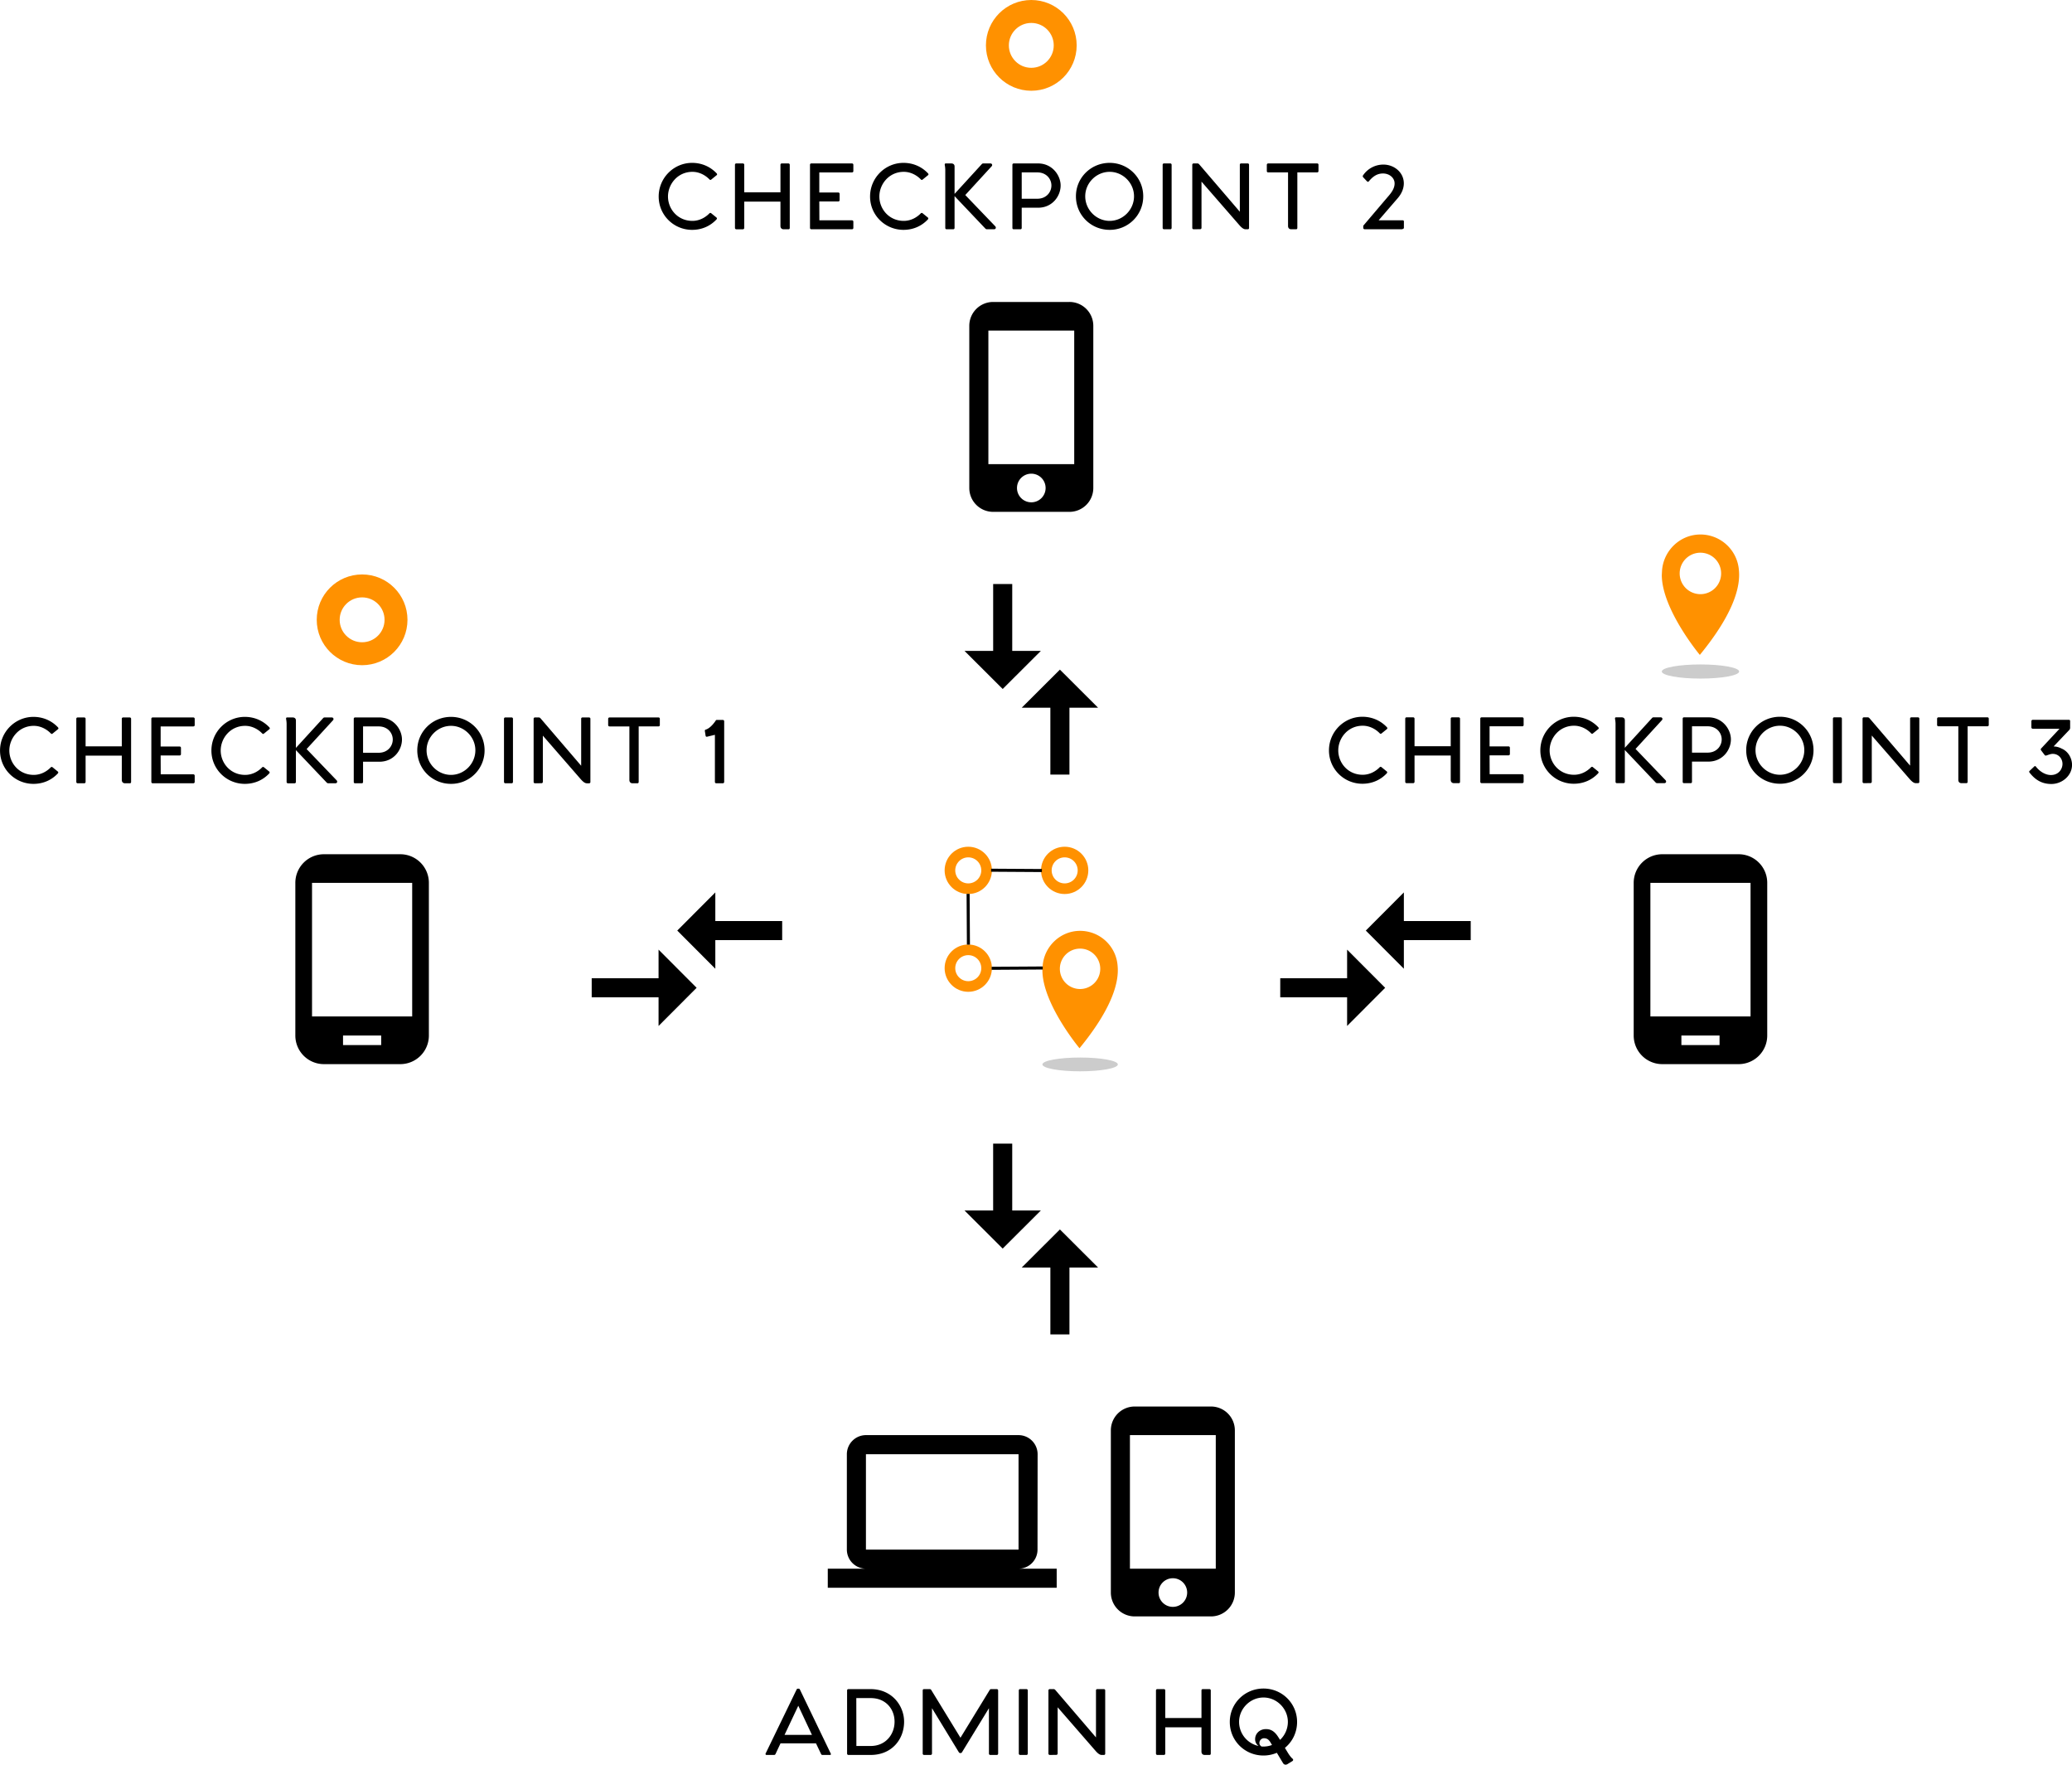 <svg width="361.41mm" height="307.72mm" viewBox="0 0 361.41 307.72" xmlns="http://www.w3.org/2000/svg"><g transform="translate(124.77 88.936)"><path d="M-54.954 60.024h-13.31a4.984 4.984 0 0 0-4.991 4.991v26.619a4.984 4.984 0 0 0 4.991 4.991h13.31a4.984 4.984 0 0 0 4.991-4.991V65.015a4.984 4.984 0 0 0-4.991-4.991zm-3.327 33.274h-6.655v-1.664h6.655zm5.407-4.991h-17.47V65.015h17.47z"/><g transform="translate(-18.388 -24.547) scale(2.333)" stroke-width=".429"><path d="M32.337 44.936c.01 2.507 2.773 5.814 2.773 5.814 2.506-3.055 2.962-5.006 2.849-6.156a2.811 2.811 0 0 0-2.804-2.618c-1.481 0-2.688 1.166-2.8 2.618m2.796-1.29a1.51 1.51 0 1 1 0 3.02 1.51 1.51 0 0 1 0-3.02" fill="#ff9100"/><path d="M37.975 51.96c0 .285-1.262.515-2.819.515s-2.819-.23-2.819-.515 1.262-.515 2.82-.515 2.818.23 2.818.515" fill-rule="nonzero" fill="#ccc" stroke-linecap="square" stroke-linejoin="bevel"/><ellipse transform="scale(-1 1)" cx="-34.001" cy="37.456" rx="1.37" ry="1.37" fill="none" stroke-linecap="square" stroke-linejoin="bevel" stroke-width=".794" stroke="#ff9100"/><ellipse cx="26.793" cy="37.456" rx="1.37" ry="1.37" fill="none" stroke-linecap="square" stroke-linejoin="bevel" stroke-width=".794" stroke="#ff9100"/><ellipse cx="26.793" cy="44.765" rx="1.37" ry="1.37" fill="none" stroke-linecap="square" stroke-linejoin="bevel" stroke-width=".794" stroke="#ff9100"/><path d="M32.298 37.468l-3.797-.024M26.805 43.009l-.024-3.797M28.54 44.776l3.821-.024" fill="none" stroke-width=".227" stroke="#000"/></g><path d="M52.89 184.608c1.83 0 3.31-1.497 3.31-3.327l.017-16.637a3.337 3.337 0 0 0-3.327-3.328H26.27a3.337 3.337 0 0 0-3.326 3.328v16.637a3.337 3.337 0 0 0 3.327 3.327h-6.655v3.327h39.928v-3.327zm-26.619-19.964H52.89v16.637H26.271zM86.46 156.328H73.151a4.16 4.16 0 0 0-4.16 4.16v28.282a4.16 4.16 0 0 0 4.16 4.16H86.46a4.16 4.16 0 0 0 4.16-4.16v-28.283a4.16 4.16 0 0 0-4.16-4.159zm-6.655 34.937c-1.38 0-2.495-1.115-2.495-2.495s1.114-2.496 2.495-2.496 2.496 1.115 2.496 2.496-1.115 2.495-2.496 2.495zm7.487-6.655H72.319v-23.292h14.973z"/><ellipse cx="-61.609" cy="19.147" rx="5.914" ry="5.913" fill="none" stroke-linecap="square" stroke-linejoin="bevel" stroke-width="4" stroke="#ff9100"/><g stroke-width=".418"><path d="M165.09 11.35c.025 6 6.635 13.915 6.635 13.915 5.997-7.312 7.088-11.98 6.817-14.733a6.727 6.727 0 0 0-6.71-6.264c-3.543 0-6.431 2.788-6.699 6.264m6.692-3.089a3.615 3.615 0 1 1-.001 7.23 3.615 3.615 0 0 1 0-7.23" fill="#ff9100"/><path d="M178.582 28.16c0 .68-3.02 1.233-6.746 1.233s-6.746-.552-6.746-1.233 3.02-1.232 6.746-1.232 6.746.551 6.746 1.232" fill-rule="nonzero" fill="#ccc" stroke-linecap="square" stroke-linejoin="bevel"/></g><ellipse cx="55.115" cy="-81.023" rx="5.914" ry="5.913" fill="none" stroke-linecap="square" stroke-linejoin="bevel" stroke-width="4" stroke="#ff9100"/><path d="M20.127 216.83c.072.144.029.258-.13.258h-1.305c-.13 0-.2-.057-.244-.158l-.89-1.865h-6.185l-.875 1.865c-.057.101-.13.158-.244.158h-1.32c-.144 0-.215-.114-.158-.258l5.41-11.164c.043-.1.115-.13.187-.13h.186c.072 0 .13.03.187.13l5.381 11.164m-8.05-3.243h4.778l-2.382-5.08-2.397 5.08m14.983-7.979c3.817 0 5.87 2.957 5.87 5.683 0 3-2.067 5.798-5.855 5.798h-3.846a.234.234 0 0 1-.244-.244v-11.007c0-.13.086-.23.23-.23h3.845m.043 9.916c2.655 0 4.176-2.08 4.162-4.247 0-2.124-1.464-4.105-4.162-4.105h-2.511l.014 8.352h2.497m22-9.916c.13 0 .23.1.23.244v10.992c0 .13-.086.244-.23.244H47.97c-.158 0-.244-.1-.244-.244v-7.907l-4.679 7.649c-.072.115-.143.172-.258.172h-.072c-.115 0-.186-.057-.258-.172l-4.664-7.649v7.907c0 .13-.1.244-.244.244h-1.134a.234.234 0 0 1-.244-.244v-11.007c0-.129.086-.23.23-.23h.975c.13 0 .216.044.287.158l5.095 8.324 5.094-8.324c.057-.114.143-.157.287-.157h.961m5.168 0h-1.105c-.143 0-.23.1-.23.23v11.006c0 .144.101.244.245.244h1.105c.129 0 .215-.115.215-.244v-11.007c0-.129-.1-.23-.23-.23m13.506 0c.129 0 .23.101.23.216v11.05a.211.211 0 0 1-.216.215h-.402c-.301 0-.617-.215-1.019-.66l-6.658-7.649v8.065c0 .13-.1.23-.23.23l-1.133.014a.234.234 0 0 1-.244-.244v-11.007c0-.129.1-.23.23-.23h.674c.129 0 .215.058.33.187l7.06 8.237v-8.208c0-.115.086-.215.215-.215h1.163m18.4 0c.143 0 .244.1.244.23v11.006c0 .158-.086.244-.216.244h-.846c-.36 0-.56-.244-.56-.574v-4.248h-6.314v4.578c0 .13-.1.244-.23.244h-1.148a.234.234 0 0 1-.244-.244v-11.007c0-.13.086-.23.23-.23h1.148c.143 0 .244.1.244.23v4.808h6.314v-4.808c0-.13.086-.23.23-.23h1.148m14.51 12.14c.171.144.1.33-.015.402l-.86.531c-.302.187-.618.115-.79-.172l-1.076-1.794a6.012 6.012 0 0 1-2.325.474c-3.257 0-5.883-2.569-5.883-5.855 0-3.243 2.626-5.826 5.883-5.826 3.229 0 5.855 2.583 5.855 5.826 0 1.837-.818 3.458-2.123 4.52l.545.904c.358.56.574.804.789.99m-9.328-6.414a4.296 4.296 0 0 0 3.473 4.205l-.072-.015a1.423 1.423 0 0 1-.603-1.19c0-.962.79-1.751 1.88-1.751.775 0 1.377.3 1.966 1.105.173.243.33.502.502.774a4.323 4.323 0 0 0 1.364-3.128c0-2.325-1.937-4.262-4.248-4.262-2.325 0-4.262 1.937-4.262 4.262m4.262 4.29c.517 0 1.019-.1 1.479-.272l-.287-.488c-.302-.488-.632-.689-1.106-.689-.445 0-.804.374-.804.833 0 .215.115.445.36.602.114.015.243.015.358.015M117.11 45.579c.114.1.114.23-.014.359-1.062 1.12-2.511 1.794-4.233 1.794-3.186 0-5.827-2.555-5.827-5.812 0-3.258 2.64-5.87 5.827-5.87 1.693 0 3.185.675 4.262 1.809.128.129.128.258.014.344l-.919.746c-.115.1-.215.1-.33-.014-.617-.646-1.679-1.32-2.97-1.32-2.583 0-4.262 2.152-4.262 4.305 0 2.166 1.679 4.247 4.262 4.247 1.277 0 2.31-.646 2.927-1.277.115-.13.23-.143.344-.057l.919.746m12.543-9.428c.143 0 .244.1.244.23v11.007c0 .158-.086.243-.215.243h-.847c-.359 0-.56-.243-.56-.573V42.81h-6.314v4.578c0 .129-.1.244-.23.244h-1.147a.234.234 0 0 1-.244-.244V36.38c0-.13.086-.23.23-.23h1.147c.143 0 .244.1.244.23v4.807h6.314v-4.807c0-.13.086-.23.23-.23h1.148m11.094 1.564h-5.696v3.501h3.3c.143 0 .244.1.244.244v1.076c0 .158-.1.245-.244.245h-3.3l.014 3.286h5.683c.143 0 .243.1.243.244v1.076c0 .143-.1.244-.244.244h-7.074a.234.234 0 0 1-.244-.244V36.38c0-.13.086-.23.23-.23h7.089c.143 0 .244.1.244.23v1.105c0 .143-.1.23-.244.23m13.232 7.864c.115.1.115.23-.014.358-1.062 1.12-2.512 1.794-4.234 1.794-3.185 0-5.826-2.554-5.826-5.811s2.641-5.87 5.826-5.87c1.693 0 3.186.675 4.262 1.808.13.13.13.259.014.345l-.918.746c-.115.1-.215.1-.33-.015-.617-.645-1.68-1.32-2.97-1.32-2.584 0-4.263 2.153-4.263 4.305 0 2.167 1.68 4.248 4.262 4.248 1.277 0 2.31-.646 2.928-1.277.114-.13.23-.144.344-.058l.918.747m11.754 1.52c.216.23.101.532-.215.532h-1.205c-.13 0-.2-.029-.302-.129l-5.367-5.654v5.553c0 .13-.1.23-.23.23h-1.162c-.13 0-.229-.1-.229-.23V37.212a5.261 5.261 0 0 0-.086-.774c-.029-.158.014-.287.158-.287h.99c.345 0 .56.2.56.516v4.793l4.736-5.18a.34.34 0 0 1 .287-.13h1.234c.287 0 .387.302.215.488l-4.606 5.023 5.223 5.439m7.478-10.95c2.496 0 3.932 2.11 3.932 3.846 0 1.837-1.435 3.875-3.932 3.875h-2.856v3.516c0 .158-.086.244-.23.244h-1.162c-.143 0-.23-.086-.23-.244V36.38c0-.13.086-.23.23-.23h4.248m-.129 6.156c1.578 0 2.454-1.162 2.454-2.31 0-1.134-.876-2.282-2.454-2.282h-2.726v4.592h2.726m12.615 5.425a5.824 5.824 0 0 0 5.855-5.855c0-3.243-2.627-5.826-5.855-5.826-3.258 0-5.884 2.583-5.884 5.826 0 3.286 2.626 5.855 5.884 5.855m0-1.564c-2.325 0-4.262-1.938-4.262-4.291 0-2.325 1.937-4.262 4.262-4.262 2.31 0 4.248 1.937 4.248 4.262 0 2.353-1.938 4.29-4.248 4.29m10.577-10.015h-1.105c-.144 0-.23.1-.23.23v11.006c0 .144.1.244.244.244h1.105c.13 0 .215-.115.215-.244V36.38c0-.129-.1-.23-.229-.23m13.505 0c.13 0 .23.101.23.216v11.05a.211.211 0 0 1-.216.215h-.4c-.302 0-.618-.215-1.02-.66l-6.659-7.648v8.064c0 .13-.1.23-.229.23l-1.134.014a.234.234 0 0 1-.244-.244V36.38c0-.129.1-.23.23-.23h.674c.13 0 .215.058.33.187l7.06 8.237v-8.208c0-.115.086-.215.216-.215h1.162m12.112 0c.13 0 .23.086.23.229v1.105c0 .13-.101.23-.23.23h-3.459v9.672c0 .158-.086.244-.23.244h-.831c-.374 0-.56-.244-.56-.574v-9.342h-3.459c-.128 0-.244-.086-.244-.23v-1.09c0-.144.101-.244.244-.244h8.539m7.923.43h6.271c.159 0 .23.086.23.23v1.133a.563.563 0 0 1-.158.416l-2.727 2.87c.489 0 .976.144 1.378.36 1.105.444 1.837 1.62 1.837 2.855 0 1.88-1.737 3.329-3.602 3.329-1.622 0-2.798-.689-3.803-1.98-.086-.115-.1-.216.014-.316l.79-.746c.114-.115.2-.1.315.028.56.732 1.55 1.45 2.597 1.45 1.378 0 2.024-1.062 2.024-1.938 0-.89-.646-1.75-1.693-1.75-.446 0-.847.215-1.192.301-.086.014-.157-.029-.229-.1l-.617-.818c-.072-.115-.086-.216.014-.33l3.2-3.43h-4.65c-.128 0-.258-.1-.258-.23v-1.09c0-.144.115-.244.258-.244M-114.69 45.6c.114.1.114.23-.014.359-1.062 1.12-2.511 1.794-4.233 1.794-3.186 0-5.827-2.555-5.827-5.812 0-3.258 2.64-5.87 5.827-5.87 1.693 0 3.185.675 4.262 1.809.128.129.128.258.014.344l-.919.746c-.115.1-.215.1-.33-.014-.617-.646-1.679-1.32-2.97-1.32-2.583 0-4.262 2.152-4.262 4.305 0 2.166 1.679 4.247 4.262 4.247 1.277 0 2.31-.646 2.927-1.277.115-.13.23-.143.344-.057l.919.746m12.543-9.428c.143 0 .244.1.244.23v11.007c0 .158-.086.243-.215.243h-.847c-.359 0-.56-.243-.56-.573V42.83h-6.314v4.578c0 .129-.1.244-.23.244h-1.148a.234.234 0 0 1-.243-.244V36.402c0-.13.086-.23.23-.23h1.147c.143 0 .244.1.244.23v4.807h6.314v-4.807c0-.13.086-.23.23-.23h1.148m11.094 1.564h-5.696v3.501h3.3c.143 0 .244.1.244.244v1.077c0 .157-.101.244-.244.244h-3.3l.014 3.286h5.682c.144 0 .244.1.244.244v1.076c0 .144-.1.244-.244.244h-7.074a.234.234 0 0 1-.244-.244V36.401c0-.13.086-.23.23-.23h7.089c.143 0 .244.1.244.23v1.105c0 .144-.1.23-.244.23M-77.82 45.6c.115.1.115.23-.014.359-1.062 1.119-2.512 1.793-4.234 1.793-3.185 0-5.826-2.554-5.826-5.811 0-3.258 2.641-5.87 5.826-5.87 1.694 0 3.186.675 4.262 1.808.13.13.13.259.014.345l-.918.746c-.115.1-.215.1-.33-.014-.617-.646-1.68-1.32-2.97-1.32-2.584 0-4.263 2.152-4.263 4.304 0 2.167 1.68 4.248 4.262 4.248 1.277 0 2.311-.646 2.928-1.277.115-.13.23-.144.344-.058l.919.747m11.754 1.52c.216.23.1.532-.215.532h-1.206c-.13 0-.2-.028-.301-.129l-5.367-5.654v5.554c0 .129-.101.23-.23.23h-1.162c-.13 0-.23-.101-.23-.23v-10.19a5.261 5.261 0 0 0-.086-.774c-.029-.158.014-.287.158-.287h.99c.345 0 .56.2.56.516v4.793l4.736-5.18a.34.34 0 0 1 .287-.13h1.234c.287 0 .388.302.215.488l-4.606 5.023 5.223 5.439m7.478-10.95c2.497 0 3.932 2.11 3.932 3.847 0 1.836-1.434 3.874-3.932 3.874h-2.856v3.516c0 .158-.085.244-.23.244h-1.162c-.143 0-.23-.086-.23-.244V36.401c0-.129.087-.23.23-.23h4.248m-.129 6.157c1.578 0 2.454-1.163 2.454-2.31 0-1.135-.876-2.283-2.454-2.283h-2.726v4.593h2.726m12.615 5.424a5.824 5.824 0 0 0 5.855-5.855c0-3.243-2.627-5.826-5.855-5.826-3.258 0-5.884 2.583-5.884 5.826 0 3.286 2.626 5.855 5.884 5.855m0-1.564c-2.325 0-4.262-1.937-4.262-4.29 0-2.325 1.937-4.263 4.262-4.263 2.31 0 4.248 1.938 4.248 4.262 0 2.354-1.938 4.29-4.248 4.29m10.577-10.015h-1.105c-.144 0-.23.1-.23.23v11.006c0 .144.1.244.245.244h1.105c.129 0 .215-.114.215-.244V36.401c0-.129-.1-.23-.23-.23m13.505 0c.13 0 .23.101.23.216v11.05a.211.211 0 0 1-.216.216h-.4c-.302 0-.618-.216-1.02-.66l-6.658-7.65v8.066c0 .129-.101.23-.23.23l-1.134.013a.234.234 0 0 1-.244-.244V36.401c0-.129.1-.23.23-.23h.674c.13 0 .215.058.33.187l7.06 8.237v-8.208c0-.115.087-.215.216-.215h1.162m12.112 0c.13 0 .23.086.23.23v1.104c0 .13-.101.23-.23.23h-3.459v9.672c0 .158-.085.244-.229.244h-.832c-.374 0-.56-.244-.56-.574v-9.342h-3.459c-.128 0-.243-.086-.243-.23v-1.09c0-.144.1-.244.243-.244h8.54m11.21.43c.13 0 .244.1.244.23v10.576c0 .144-.1.244-.244.244H.17a.234.234 0 0 1-.243-.244V39.2l-1.364.33c-.143.029-.229-.029-.258-.172l-.13-.818c-.013-.144.015-.215.188-.258.703-.244 1.305-.976 1.693-1.536l.014-.043c.042-.072.114-.1.215-.1h1.019M.196-51.007c.115.1.115.23-.014.359-1.061 1.12-2.51 1.794-4.233 1.794-3.186 0-5.827-2.555-5.827-5.812 0-3.258 2.641-5.87 5.827-5.87 1.693 0 3.185.675 4.262 1.809.129.129.129.258.014.344l-.919.746c-.115.1-.215.1-.33-.014-.617-.646-1.679-1.32-2.97-1.32-2.583 0-4.262 2.152-4.262 4.305 0 2.166 1.679 4.247 4.262 4.247 1.277 0 2.31-.646 2.927-1.277.115-.13.23-.143.345-.057l.918.746m12.543-9.428c.143 0 .244.1.244.23v11.007c0 .158-.086.243-.215.243h-.847c-.359 0-.56-.243-.56-.573v-4.248H5.048v4.578c0 .129-.1.244-.23.244H3.67a.234.234 0 0 1-.244-.244v-11.007c0-.13.086-.23.23-.23h1.147c.144 0 .244.1.244.23v4.807h6.315v-4.807c0-.13.086-.23.23-.23h1.147m11.094 1.564h-5.696v3.501h3.3c.143 0 .244.1.244.244v1.077c0 .157-.1.244-.244.244h-3.3l.014 3.286h5.683c.144 0 .244.1.244.244v1.076c0 .143-.1.244-.244.244h-7.075a.234.234 0 0 1-.244-.244v-11.007c0-.13.086-.23.23-.23h7.089c.144 0 .244.1.244.23v1.105c0 .143-.1.23-.244.23m13.232 7.864c.115.1.115.23-.014.358-1.062 1.12-2.511 1.794-4.234 1.794-3.185 0-5.825-2.554-5.825-5.811 0-3.258 2.64-5.87 5.825-5.87 1.694 0 3.186.675 4.263 1.808.13.13.13.259.014.345l-.919.746c-.114.1-.215.1-.33-.015-.617-.645-1.68-1.32-2.97-1.32-2.584 0-4.263 2.153-4.263 4.305 0 2.167 1.68 4.248 4.263 4.248 1.276 0 2.31-.646 2.927-1.277.115-.13.23-.144.344-.058l.919.747m11.754 1.52c.216.23.1.532-.215.532h-1.206c-.13 0-.2-.029-.301-.129l-5.367-5.654v5.553c0 .13-.101.23-.23.23H40.34c-.13 0-.23-.1-.23-.23v-10.189a5.261 5.261 0 0 0-.086-.774c-.029-.158.014-.287.159-.287h.99c.344 0 .559.2.559.516v4.793l4.736-5.18a.34.34 0 0 1 .287-.13h1.234c.287 0 .388.302.215.488l-4.606 5.023 5.223 5.439m7.478-10.95c2.497 0 3.932 2.11 3.932 3.846 0 1.837-1.434 3.875-3.932 3.875h-2.856v3.516c0 .158-.085.244-.23.244H52.05c-.143 0-.23-.086-.23-.244v-11.007c0-.13.087-.23.23-.23h4.248m-.129 6.156c1.578 0 2.454-1.162 2.454-2.31 0-1.134-.876-2.282-2.454-2.282h-2.726v4.592h2.726m12.615 5.425a5.824 5.824 0 0 0 5.855-5.855c0-3.243-2.626-5.826-5.855-5.826-3.258 0-5.884 2.583-5.884 5.826 0 3.286 2.626 5.855 5.884 5.855m0-1.564c-2.325 0-4.262-1.938-4.262-4.291 0-2.325 1.937-4.262 4.262-4.262 2.31 0 4.248 1.937 4.248 4.262 0 2.353-1.938 4.29-4.248 4.29m10.577-10.015h-1.105c-.144 0-.229.1-.229.23V-49.2c0 .144.1.244.244.244h1.105c.13 0 .215-.115.215-.244v-11.007c0-.129-.1-.23-.23-.23m13.505 0c.13 0 .23.101.23.216v11.05a.211.211 0 0 1-.215.215h-.402c-.301 0-.617-.215-1.019-.66l-6.658-7.648v8.064c0 .13-.101.23-.23.23l-1.133.014a.234.234 0 0 1-.245-.244v-11.007c0-.129.1-.23.23-.23h.674c.13 0 .215.058.33.187l7.06 8.237v-8.208c0-.115.087-.215.216-.215h1.162m12.112 0c.13 0 .23.086.23.229v1.105c0 .13-.101.23-.23.23h-3.458v9.672c0 .158-.085.244-.23.244h-.832c-.373 0-.56-.244-.56-.574v-9.342H96.44c-.129 0-.244-.086-.244-.23v-1.09c0-.144.1-.244.244-.244h8.538m14.912 9.915c.144 0 .216.072.216.23v1.105c0 .13-.287.23-.416.23h-6.43a.25.25 0 0 1-.243-.23v-.387l4.233-4.98c.674-.76 1.234-1.507 1.234-2.397 0-.975-.903-1.736-2.023-1.736-1.133 0-1.866.646-2.469 1.363-.07.115-.23.115-.329 0l-.66-.703c-.086-.1-.101-.244-.014-.344a4.269 4.269 0 0 1 3.558-1.866c1.837 0 3.545 1.35 3.545 3.272 0 .818-.316 1.708-1.034 2.554l-3.358 3.89h4.19M178.49 60.024h-13.31a4.984 4.984 0 0 0-4.991 4.991v26.619a4.984 4.984 0 0 0 4.991 4.991h13.31a4.984 4.984 0 0 0 4.991-4.991V65.015a4.984 4.984 0 0 0-4.991-4.991zm-3.327 33.274h-6.655v-1.664h6.655zm5.407-4.991H163.1V65.015h17.47zM61.77-36.281H48.46a4.16 4.16 0 0 0-4.16 4.16V-3.84a4.16 4.16 0 0 0 4.16 4.16h13.31a4.16 4.16 0 0 0 4.16-4.16v-28.283a4.16 4.16 0 0 0-4.16-4.159zM55.115-1.344A2.492 2.492 0 0 1 52.62-3.84a2.492 2.492 0 0 1 2.495-2.495 2.492 2.492 0 0 1 2.496 2.495 2.492 2.492 0 0 1-2.496 2.496zm7.487-6.655H47.629V-31.29h14.973z"/><path d="M-1301.8 320.38v-4.991h11.662v-3.328h-11.662v-4.99l-6.638 6.654zM-1311.7 322.04h-11.662v3.327h11.662v4.992l6.638-6.655-6.638-6.655z" clip-path="url(#b)" transform="translate(1421.9 -240.39)"/><path d="M-1301.8 320.38v-4.991h11.662v-3.328h-11.662v-4.99l-6.638 6.654zM-1311.7 322.04h-11.662v3.327h11.662v4.992l6.638-6.655-6.638-6.655z" clip-path="url(#b)" transform="translate(1301.8 -240.39)"/><path d="M56.779 122.15h-4.991v-11.662H48.46v11.662H43.47l6.654 6.638zM58.442 132.09v11.662h3.327V132.09h4.991l-6.654-6.638-6.655 6.638z" clip-path="url(#b)"/><g><path d="M-1301.8 320.38v-4.991h11.662v-3.328h-11.662v-4.99l-6.638 6.654zM-1311.7 322.04h-11.662v3.327h11.662v4.992l6.638-6.655-6.638-6.655z" clip-path="url(#b)" transform="rotate(90 -481.22 855.05)"/></g></g></svg>